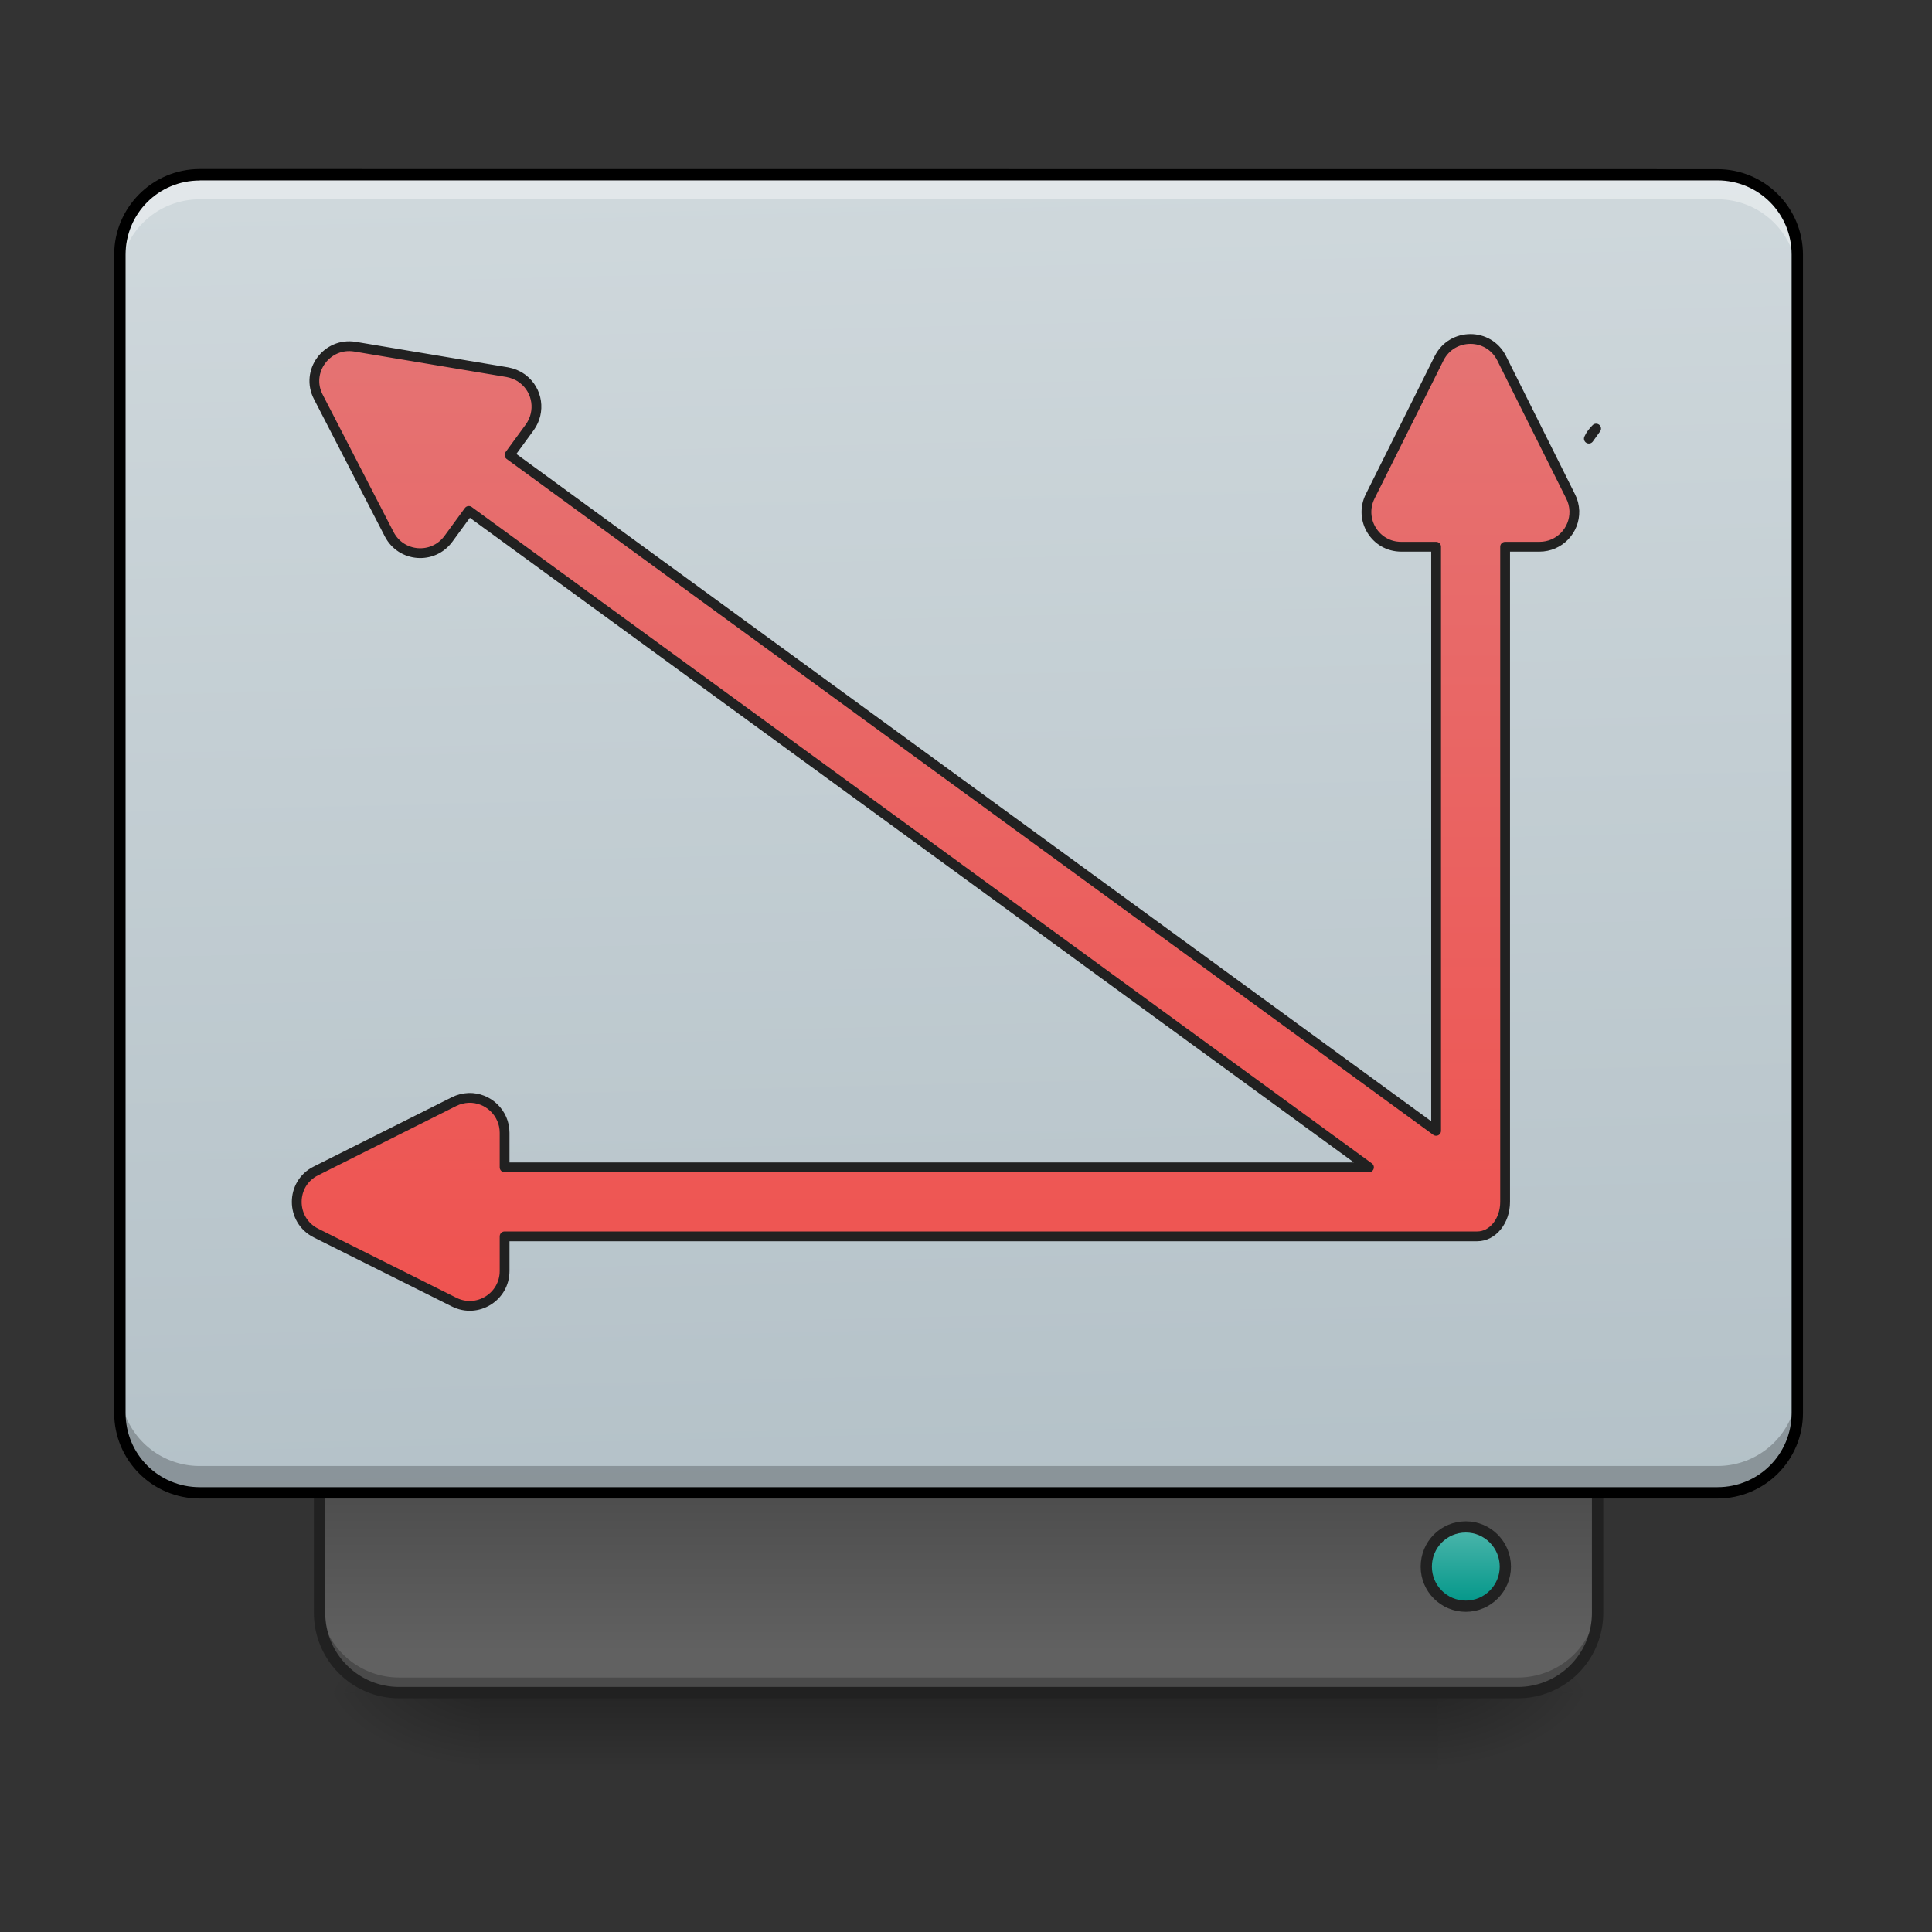 <svg height="32pt" viewBox="0 0 32 32" width="32pt" xmlns="http://www.w3.org/2000/svg" xmlns:xlink="http://www.w3.org/1999/xlink"><rect x="0" y="0" width="32" height="32" fill="#333333" stroke="none"/><linearGradient id="a" gradientUnits="userSpaceOnUse" x1="15.875" x2="15.875" y1="28.033" y2="29.356"><stop offset="0" stop-opacity=".275"/><stop offset="1" stop-opacity="0"/></linearGradient><linearGradient id="b"><stop offset="0" stop-opacity=".314"/><stop offset=".222" stop-opacity=".275"/><stop offset="1" stop-opacity="0"/></linearGradient><radialGradient id="c" cx="450.909" cy="189.579" gradientTransform="matrix(0 -.078 -.141 0 50.146 63.595)" gradientUnits="userSpaceOnUse" r="21.167" xlink:href="#b"/><radialGradient id="d" cx="450.909" cy="189.579" gradientTransform="matrix(0 .078 .141 0 -18.393 -7.527)" gradientUnits="userSpaceOnUse" r="21.167" xlink:href="#b"/><radialGradient id="e" cx="450.909" cy="189.579" gradientTransform="matrix(0 -.078 .141 0 -18.393 63.595)" gradientUnits="userSpaceOnUse" r="21.167" xlink:href="#b"/><radialGradient id="f" cx="450.909" cy="189.579" gradientTransform="matrix(0 .078 -.141 0 50.146 -7.527)" gradientUnits="userSpaceOnUse" r="21.167" xlink:href="#b"/><linearGradient id="g" gradientTransform="matrix(.017 0 0 -.017 0 52.099)" gradientUnits="userSpaceOnUse" x1="840" x2="840" y1="1455.118" y2="1695.118"><stop offset="0" stop-color="#616161"/><stop offset="1" stop-color="#424242"/></linearGradient><linearGradient id="h" gradientTransform="matrix(.075 0 0 .217 -5.854 33.641)" gradientUnits="userSpaceOnUse" x1="306.917" x2="305.955" y1="-25.792" y2="-141.415"><stop offset="0" stop-color="#b0bec5"/><stop offset="1" stop-color="#cfd8dc"/></linearGradient><linearGradient id="i" gradientTransform="matrix(.5 0 0 .571 169.333 -297.38)" gradientUnits="userSpaceOnUse" x1="444.5" x2="444.5" y1="185.875" y2="148.833"><stop offset="0" stop-color="#4db6ac"/><stop offset="1" stop-color="#009688"/></linearGradient><linearGradient id="j" gradientUnits="userSpaceOnUse" x1="254.43" x2="254.43" y1="132.018" y2="-126.422"><stop offset="0" stop-color="#ef5350"/><stop offset="1" stop-color="#e57373"/></linearGradient><path d="m7.938 28.035h15.878v1.32h-15.878zm0 0" fill="url(#a)"/><path d="m23.816 28.035h2.645v-1.324h-2.645zm0 0" fill="url(#c)"/><path d="m7.938 28.035h-2.645v1.32h2.644zm0 0" fill="url(#d)"/><path d="m7.938 28.035h-2.645v-1.324h2.644zm0 0" fill="url(#e)"/><path d="m23.816 28.035h2.645v1.32h-2.645zm0 0" fill="url(#f)"/><path d="m6.613 28.035c-.73 0-1.32-.59-1.32-1.324v-2.645h21.168v2.645a1.32 1.32 0 0 1 -1.324 1.324zm0 0" fill="url(#g)"/><path d="m6.613 27.953c-.73 0-1.32-.594-1.32-1.324v-.168c0 .734.59 1.324 1.32 1.324h18.524a1.32 1.32 0 0 0 1.324-1.324v.168c0 .73-.59 1.324-1.324 1.324zm0 0" fill-opacity=".235"/><path d="m6.613 28.035c-.73 0-1.32-.59-1.32-1.324v-2.645h21.168v2.645a1.32 1.32 0 0 1 -1.324 1.324zm0 0" fill="none" stroke="#212121" stroke-linecap="round" stroke-width=".188"/><path d="m3.309 2.895h25.136c.73 0 1.325.593 1.325 1.324v19.183c0 .73-.594 1.325-1.325 1.325h-25.135c-.73 0-1.325-.594-1.325-1.325v-19.182c0-.73.594-1.324 1.325-1.324zm0 0" fill="url(#h)"/><path d="m391.588-212.334c5.812 0 10.561 4.75 10.561 10.561 0 5.875-4.75 10.624-10.561 10.624-5.875 0-10.562-4.75-10.562-10.624 0-5.812 4.687-10.561 10.562-10.561zm0 0" fill="url(#i)" stroke="#212121" stroke-linecap="round" stroke-width="3" transform="matrix(.062 0 0 -.062 0 13.439)"/><path d="m3.309 2.895a1.32 1.32 0 0 0 -1.325 1.324v.402c0-.73.59-1.32 1.325-1.32h25.136c.735 0 1.325.59 1.325 1.32v-.401a1.32 1.32 0 0 0 -1.325-1.324zm0 0" fill="#fff" fill-opacity=".392"/><path d="m1.984 22.96v.442c0 .735.59 1.325 1.325 1.325h25.136a1.32 1.32 0 0 0 1.325-1.325v-.441c0 .73-.59 1.32-1.325 1.32h-25.135a1.32 1.32 0 0 1 -1.325-1.32zm0 0" fill-opacity=".235"/><path d="m3.309 2.8c-.786 0-1.418.638-1.418 1.419v19.183c0 .785.632 1.418 1.418 1.418h25.136c.785 0 1.418-.633 1.418-1.418v-19.182c0-.782-.633-1.418-1.418-1.418zm0 .188h25.136c.684 0 1.23.547 1.23 1.23v19.184c0 .684-.546 1.23-1.23 1.23h-25.135c-.684 0-1.23-.546-1.23-1.23v-19.182c0-.684.546-1.23 1.23-1.23zm0 0"/><path d="m392.837-126.196c-3.312 0-6.624 1.687-8.374 5.125l-18.435 36.934c-3.063 6.186 1.374 13.436 8.311 13.436h9.312v156.047l-247.539-180.545 5.437-7.437c2.937-4.124 2.125-9.811-1.875-12.874-.125-.124-.25-.187-.437-.312-1.063-.75-2.375-1.25-3.687-1.5l-40.684-6.812c-7.562-1.25-13.374 6.625-9.812 13.437l18.936 36.684c3.187 6.124 11.686 6.811 15.811 1.187l5.437-7.437 240.477 175.358h-230.915v-9.249c0-5.25-4.375-9.436-9.562-9.311-1.375.062-2.687.375-3.937 1l-36.872 18.498c-6.874 3.374-6.874 13.186 0 16.623l36.872 18.436c6.187 3.125 13.499-1.375 13.499-8.312v-9.249h259.85c4.124 0 7.437-4.124 7.437-9.186v-175.046h9.186c5.25 0 9.437-4.312 9.312-9.562-.063-1.375-.375-2.687-1-3.874l-18.436-36.934c-1.75-3.438-5.062-5.125-8.312-5.125zm33.56 23.935c-.813.813-1.5 1.688-1.938 2.687zm0 0" fill="url(#j)" stroke="#212121" stroke-linecap="round" stroke-linejoin="round" stroke-width="2.616" transform="matrix(.062 0 0 .062 0 13.439)"/></svg>